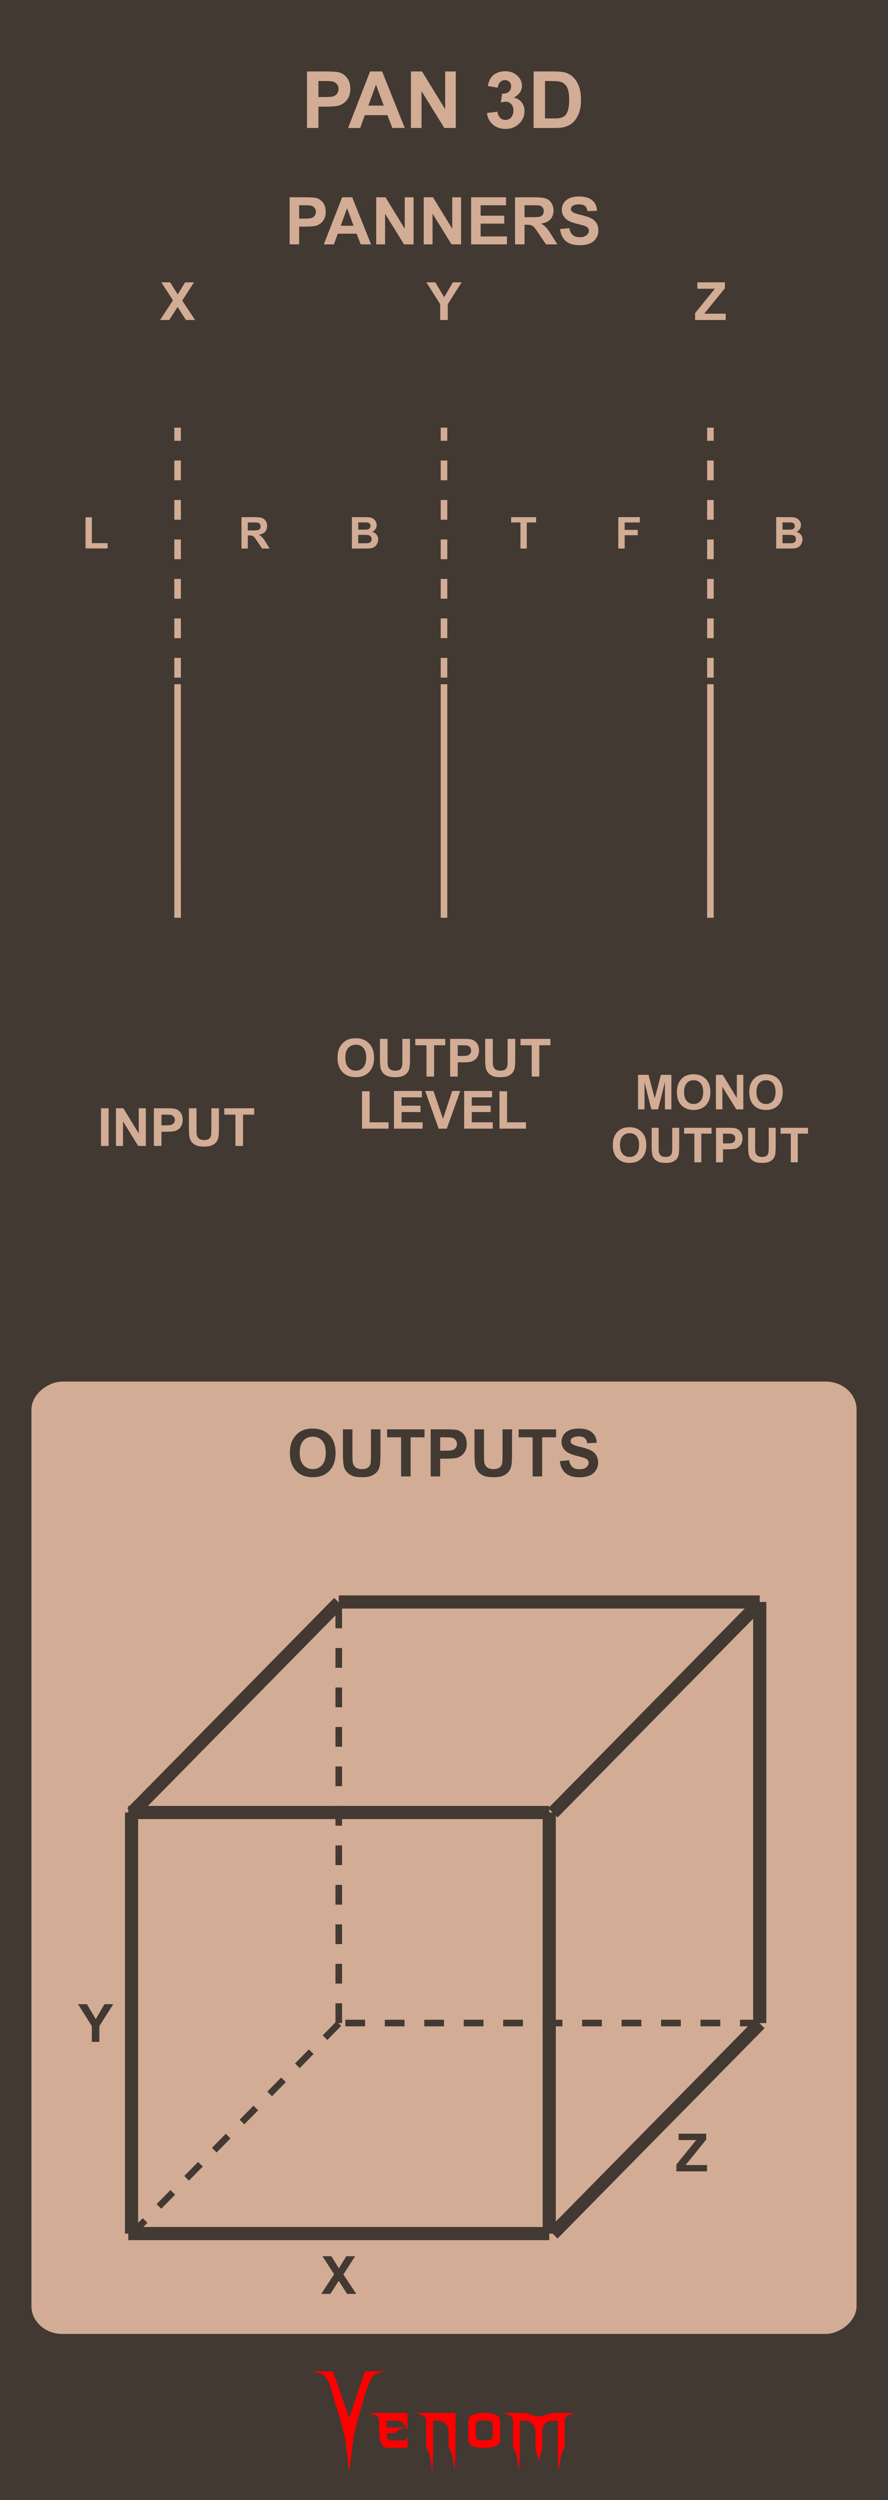 <?xml version="1.0" encoding="UTF-8" standalone="no"?>
<!-- Created with Inkscape (http://www.inkscape.org/) -->

<svg
   width="135"
   height="380"
   viewBox="0 0 357.188 1005.417"
   version="1.1"
   id="svg5"
   inkscape:version="1.1.1 (3bf5ae0d25, 2021-09-20)"
   sodipodi:docname="Pan3D_Earth.svg"
   xmlns:inkscape="http://www.inkscape.org/namespaces/inkscape"
   xmlns:sodipodi="http://sodipodi.sourceforge.net/DTD/sodipodi-0.dtd"
   xmlns="http://www.w3.org/2000/svg"
   xmlns:svg="http://www.w3.org/2000/svg">
  <sodipodi:namedview
     id="namedview7"
     pagecolor="#ffffff"
     bordercolor="#666666"
     borderopacity="1.0"
     inkscape:pageshadow="2"
     inkscape:pageopacity="0.0"
     inkscape:pagecheckerboard="0"
     inkscape:document-units="px"
     showgrid="true"
     scale-x="10"
     inkscape:showpageshadow="false"
     viewbox-x="0"
     showguides="false"
     objecttolerance="1"
     gridtolerance="1"
     guidetolerance="1"
     inkscape:zoom="2.2342105"
     inkscape:cx="67.585395"
     inkscape:cy="190"
     inkscape:window-width="1920"
     inkscape:window-height="1057"
     inkscape:window-x="1592"
     inkscape:window-y="-8"
     inkscape:window-maximized="1"
     inkscape:current-layer="layer5"
     units="px">
    <inkscape:grid
       type="xygrid"
       id="grid832"
       units="px"
       spacingx="2.646"
       spacingy="2.646"
       originx="0"
       empspacing="5"
       dotted="false"
       visible="false"
       enabled="true" />
    <inkscape:grid
       type="xygrid"
       id="grid15270"
       visible="false" />
  </sodipodi:namedview>
  <defs
     id="defs2" />
  <g
     inkscape:groupmode="layer"
     id="layer3"
     inkscape:label="Faceplate"
     style="display:inline">
    <rect
       style="display:inline;vector-effect:non-scaling-stroke;fill:#423932;fill-opacity:1;stroke-width:0.187;-inkscape-stroke:hairline"
       id="rect910-6-1-4"
       width="357.188"
       height="1005.417"
       x="-1.0231816e-13"
       y="-1.7763568e-15" />
  </g>
  <g
     inkscape:groupmode="layer"
     id="layer4"
     inkscape:label="Brand"
     style="display:inline">
    <g
       id="g42796-0-7-2"
       transform="matrix(0.793,0,0,0.795,118.52,-19.618)"
       style="display:inline;fill:#ff0000;stroke-width:1.279">
      <g
         aria-label="enom"
         id="text4270-27-8-9-0"
         style="font-size:49.389px;line-height:1.25;font-family:'NECK ROMANCER';-inkscape-font-specification:'NECK ROMANCER, Normal';font-variant-ligatures:none;text-align:center;text-anchor:middle;fill:#ff0000;stroke-width:3.384">
        <path
           d="m 46.609,1249.244 q 0,1.158 0,3.425 3.183,0 9.453,0 -1.64,0.579 -2.99,1.206 -1.35,0.627 -2.363,1.688 -1.35,0 -4.051,0 0,1.495 0.434,2.556 0.386,1.109 1.833,1.109 2.267,0 6.801,0 0.482,-0.145 0.868,-0.627 0.338,-0.53 0.627,-1.736 0,2.026 0,6.125 -3.521,0 -10.563,0 -1.543,0 -2.653,-2.219 -1.109,-2.17 -1.109,-6.318 0,-1.978 0,-5.836 -0.386,-1.35 -1.881,-2.122 -1.495,-0.724 -3.569,-1.206 6.608,0 19.775,0 0,2.942 0,8.778 -1.206,-2.701 -2.219,-3.666 -1.013,-0.965 -2.701,-1.109 -0.916,-0.097 -2.17,-0.097 -1.206,0.048 -2.846,0.048 -0.241,0 -0.675,0 z"
           id="path42762-2-5-2"
           style="fill:#ff0000;stroke-width:3.384" />
        <path
           d="m 81.577,1245.289 q 0,5.884 0,17.701 0,3.087 -0.145,6.077 -0.096,3.039 -0.338,5.933 -0.386,-3.714 -0.965,-6.994 -0.531,-3.328 -2.026,-5.016 0,-2.99 0,-8.923 -0.241,-1.351 -0.723,-2.219 -0.482,-0.868 -1.061,-1.399 -1.109,-1.013 -2.412,-1.109 -1.35,-0.097 -2.267,-0.097 -0.482,0 -1.447,0 0,4.582 0,13.746 0,3.087 -0.096,6.077 -0.145,3.039 -0.386,5.933 -0.386,-3.714 -0.916,-6.994 -0.579,-3.328 -2.026,-5.016 0,-4.823 0,-14.373 -0.386,-1.35 -1.881,-2.122 -1.495,-0.724 -3.569,-1.206 6.752,0 20.257,0 z"
           id="path42764-5-7-3"
           style="fill:#ff0000;stroke-width:3.384" />
        <path
           d="m 104.197,1249.051 q 0,3.376 0,10.177 0,1.543 -1.929,2.653 -1.929,1.109 -6.077,1.109 -4.196,0 -6.125,-1.109 -1.929,-1.109 -1.929,-2.653 0,-3.376 0,-10.177 0,-1.543 1.929,-2.653 1.929,-1.109 6.125,-1.109 4.148,0 6.077,1.109 1.929,1.109 1.929,2.653 z m -3.762,7.91 q 0,-1.881 0,-5.643 0,-1.688 -1.254,-1.978 -1.206,-0.289 -2.99,-0.289 -1.833,0 -3.039,0.289 -1.254,0.289 -1.254,1.978 0,1.881 0,5.643 0,1.688 1.254,1.977 1.206,0.289 3.039,0.289 1.785,0 2.99,-0.289 1.254,-0.289 1.254,-1.977 z"
           id="path42766-8-9-0"
           style="fill:#ff0000;stroke-width:3.384" />
        <path
           d="m 142.348,1245.289 q -2.026,0.482 -3.521,1.206 -1.543,0.772 -1.881,2.122 0,4.775 0,14.373 -1.495,1.688 -2.026,5.016 -0.579,3.28 -0.965,6.994 -0.241,-2.894 -0.338,-5.933 -0.145,-2.99 -0.145,-6.077 0,-4.582 0,-13.746 -0.482,0 -1.399,0 -0.531,0 -1.158,0 -0.627,0 -1.302,0.145 -1.254,0.241 -2.412,1.206 -1.158,0.965 -1.64,3.473 0,2.99 0,8.923 -0.145,0.627 -0.289,1.109 -0.097,0.482 -0.193,0.82 -0.531,1.978 -0.386,1.351 0.193,-0.627 -0.289,1.158 -0.097,0.338 -0.241,0.868 -0.145,0.531 -0.338,1.302 -0.145,-0.675 -0.289,-1.206 -0.145,-0.482 -0.241,-0.82 -0.531,-2.026 -0.338,-1.302 0.193,0.772 -0.434,-1.688 -0.048,-0.289 -0.193,-0.724 -0.097,-0.386 -0.193,-0.868 0,-2.99 0,-8.923 -0.289,-1.351 -0.772,-2.219 -0.482,-0.868 -1.061,-1.399 -1.109,-1.013 -2.412,-1.109 -1.302,-0.097 -2.267,-0.097 -0.482,0 -1.399,0 0,4.582 0,13.746 0,3.087 -0.145,6.077 -0.097,3.039 -0.338,5.933 -0.386,-3.714 -0.965,-6.994 -0.531,-3.328 -2.026,-5.016 0,-4.823 0,-14.373 -0.386,-1.35 -1.881,-2.122 -1.495,-0.724 -3.569,-1.206 3.955,0 11.768,0 1.158,0.386 3.473,1.157 0.772,0.289 1.592,0.434 0.82,0.145 1.688,0.145 0.868,0 1.736,-0.145 0.82,-0.145 1.592,-0.434 1.158,-0.386 3.424,-1.157 3.955,0 11.768,0 z"
           id="path42768-1-5-9"
           style="fill:#ff0000;stroke-width:3.384" />
      </g>
      <g
         aria-label="V"
         transform="matrix(1.236,0,0,0.809,-497.881,123.486)"
         id="text4270-3-5-2-4-0-7"
         style="font-size:78.506px;line-height:1.25;font-family:Nosferotica;-inkscape-font-specification:'Nosferotica, Normal';font-variant-ligatures:none;text-align:center;text-anchor:middle;fill:#ff0000;stroke-width:4.184">
        <path
           d="m 431.65,1360.686 8.574,-0.102 c 0,0 -4.408,1.088 -5.599,3.728 -1.881,4.169 -3.642,14.663 -3.642,14.663 l -2.233,11.519 -1.833,11.831 -1.718,21.311 -1.695,-21.311 -1.922,-11.521 -2.501,-11.829 c 0,0 -1.52,-10.287 -3.383,-14.483 -1.145,-2.579 -5.634,-3.806 -5.634,-3.806 h 8.466 l 6.669,29.157 z"
           id="path30410-2-3-0"
           sodipodi:nodetypes="ccscccccccscccc"
           style="fill:#ff0000;stroke-width:4.184" />
      </g>
    </g>
  </g>
  <g
     inkscape:groupmode="layer"
     id="layer5"
     inkscape:label="Solid"
     style="display:inline">
    <rect
       style="display:inline;vector-effect:non-scaling-stroke;fill:#d2ac95;fill-opacity:1;stroke-width:0.026;-inkscape-stroke:hairline"
       id="rect76101-3-4-0-9"
       width="383.001"
       height="331.894"
       x="-938.626"
       y="12.647"
       ry="12.392"
       rx="11.207"
       transform="rotate(-90)" />
    <g
       aria-label="Y"
       id="text11170-1-8"
       style="font-weight:bold;font-size:21.167px;line-height:1.25;font-family:Arial;-inkscape-font-specification:'Arial, Bold';font-variant-ligatures:none;text-align:center;text-anchor:middle;display:inline;fill:#d2ac95;fill-opacity:1;stroke-width:2.646"
       transform="translate(0,2.368)">
      <path
         d="m 177.059,126.33 v -6.377 l -5.55,-8.775 h 3.586 l 3.566,5.994 3.493,-5.994 h 3.524 l -5.571,8.795 v 6.356 z"
         id="path43187"
         style="fill:#d2ac95;fill-opacity:1" />
    </g>
    <g
       aria-label="X"
       id="text11170-6"
       style="font-weight:bold;font-size:21.167px;line-height:1.25;font-family:Arial;-inkscape-font-specification:'Arial, Bold';font-variant-ligatures:none;text-align:center;text-anchor:middle;display:inline;fill:#d2ac95;fill-opacity:1;stroke-width:2.646">
      <path
         d="m 64.394,128.698 5.178,-7.907 -4.692,-7.245 h 3.576 l 3.039,4.868 2.977,-4.868 h 3.545 l -4.713,7.359 5.178,7.793 h -3.69 l -3.359,-5.24 -3.369,5.24 z"
         id="path43184"
         style="fill:#d2ac95;fill-opacity:1" />
    </g>
    <g
       aria-label="Z"
       id="text11170-7-4"
       style="font-weight:bold;font-size:21.167px;line-height:1.25;font-family:Arial;-inkscape-font-specification:'Arial, Bold';font-variant-ligatures:none;text-align:center;text-anchor:middle;display:inline;fill:#d2ac95;fill-opacity:1;stroke-width:2.646"
       transform="translate(0,1.184)">
      <path
         d="m 279.595,127.514 v -2.76 l 7.958,-9.829 h -7.059 v -2.563 h 11.09 v 2.377 l -8.299,10.222 h 8.62 v 2.553 z"
         id="path43190"
         style="fill:#d2ac95;fill-opacity:1" />
    </g>
    <g
       aria-label="L"
       id="text47531"
       style="font-weight:bold;font-size:17.639px;line-height:1.25;font-family:Arial;-inkscape-font-specification:'Arial, Bold';font-variant-ligatures:none;text-align:center;text-anchor:middle;display:inline;fill:#d2ac95;fill-opacity:1;stroke-width:2.646">
      <path
         d="m 34.396,220.557 v -12.523 h 2.549 v 10.396 h 6.339 v 2.127 z"
         id="path57016"
         style="fill:#d2ac95;fill-opacity:1" />
    </g>
    <g
       aria-label="R"
       id="text47531-6"
       style="font-weight:bold;font-size:17.639px;line-height:1.25;font-family:Arial;-inkscape-font-specification:'Arial, Bold';font-variant-ligatures:none;text-align:center;text-anchor:middle;display:inline;fill:#d2ac95;fill-opacity:1;stroke-width:2.646">
      <path
         d="m 97.128,220.608 v -12.626 h 5.366 q 2.024,0 2.937,0.345 0.922,0.336 1.473,1.206 0.551,0.87 0.551,1.99 0,1.421 -0.835,2.351 -0.835,0.922 -2.498,1.163 0.827,0.482 1.361,1.059 0.543,0.577 1.456,2.05 l 1.542,2.463 h -3.049 l -1.843,-2.747 q -0.982,-1.473 -1.344,-1.852 -0.362,-0.388 -0.767,-0.525 -0.405,-0.146 -1.283,-0.146 h -0.517 v 5.271 z m 2.549,-7.286 h 1.886 q 1.835,0 2.291,-0.155 0.456,-0.155 0.715,-0.534 0.258,-0.379 0.258,-0.947 0,-0.637 -0.345,-1.025 -0.336,-0.396 -0.956,-0.5 -0.31,-0.043 -1.86,-0.043 h -1.99 z"
         id="path57019"
         style="fill:#d2ac95;fill-opacity:1" />
    </g>
    <g
       aria-label="B"
       id="text47531-61"
       style="font-weight:bold;font-size:17.639px;line-height:1.25;font-family:Arial;-inkscape-font-specification:'Arial, Bold';font-variant-ligatures:none;text-align:center;text-anchor:middle;display:inline;fill:#d2ac95;fill-opacity:1;stroke-width:2.646">
      <path
         d="m 141.552,207.982 h 5.047 q 1.499,0 2.231,0.129 0.741,0.121 1.318,0.517 0.586,0.396 0.973,1.059 0.388,0.655 0.388,1.473 0,0.887 -0.482,1.628 -0.474,0.741 -1.292,1.111 1.154,0.336 1.774,1.145 0.62,0.81 0.62,1.903 0,0.861 -0.405,1.679 -0.396,0.81 -1.094,1.301 -0.689,0.482 -1.705,0.594 -0.637,0.069 -3.075,0.086 h -4.298 z m 2.549,2.102 v 2.92 h 1.671 q 1.49,0 1.852,-0.043 0.655,-0.077 1.025,-0.448 0.379,-0.379 0.379,-0.99 0,-0.586 -0.327,-0.947 -0.319,-0.37 -0.956,-0.448 -0.379,-0.043 -2.179,-0.043 z m 0,5.021 v 3.376 h 2.36 q 1.378,0 1.748,-0.077 0.568,-0.103 0.922,-0.5 0.362,-0.405 0.362,-1.077 0,-0.568 -0.276,-0.965 -0.276,-0.396 -0.801,-0.577 -0.517,-0.181 -2.257,-0.181 z"
         id="path57022"
         style="fill:#d2ac95;fill-opacity:1" />
    </g>
    <g
       aria-label="T"
       id="text47531-4"
       style="font-weight:bold;font-size:17.639px;line-height:1.25;font-family:Arial;-inkscape-font-specification:'Arial, Bold';font-variant-ligatures:none;text-align:center;text-anchor:middle;display:inline;fill:#d2ac95;fill-opacity:1;stroke-width:2.646">
      <path
         d="m 209.348,220.608 v -10.49 h -3.747 v -2.136 h 10.034 v 2.136 h -3.738 v 10.49 z"
         id="path57025"
         style="fill:#d2ac95;fill-opacity:1" />
    </g>
    <g
       aria-label="F"
       id="text47531-3"
       style="font-weight:bold;font-size:17.639px;line-height:1.25;font-family:Arial;-inkscape-font-specification:'Arial, Bold';font-variant-ligatures:none;text-align:center;text-anchor:middle;display:inline;fill:#d2ac95;fill-opacity:1;stroke-width:2.646">
      <path
         d="m 248.708,220.608 v -12.626 h 8.656 v 2.136 h -6.106 v 2.989 h 5.271 v 2.136 h -5.271 v 5.366 z"
         id="path57028"
         style="fill:#d2ac95;fill-opacity:1" />
    </g>
    <g
       aria-label="B"
       id="text47531-5"
       style="font-weight:bold;font-size:17.639px;line-height:1.25;font-family:Arial;-inkscape-font-specification:'Arial, Bold';font-variant-ligatures:none;text-align:center;text-anchor:middle;display:inline;fill:#d2ac95;fill-opacity:1;stroke-width:2.646">
      <path
         d="m 312.215,207.982 h 5.047 q 1.499,0 2.231,0.129 0.741,0.121 1.318,0.517 0.586,0.396 0.973,1.059 0.388,0.655 0.388,1.473 0,0.887 -0.482,1.628 -0.474,0.741 -1.292,1.111 1.154,0.336 1.774,1.145 0.62,0.81 0.62,1.903 0,0.861 -0.405,1.679 -0.396,0.81 -1.094,1.301 -0.689,0.482 -1.705,0.594 -0.637,0.069 -3.075,0.086 h -4.298 z m 2.549,2.102 v 2.92 h 1.671 q 1.49,0 1.852,-0.043 0.655,-0.077 1.025,-0.448 0.379,-0.379 0.379,-0.99 0,-0.586 -0.327,-0.947 -0.319,-0.37 -0.956,-0.448 -0.379,-0.043 -2.179,-0.043 z m 0,5.021 v 3.376 h 2.36 q 1.378,0 1.748,-0.077 0.568,-0.103 0.922,-0.5 0.362,-0.405 0.362,-1.077 0,-0.568 -0.276,-0.965 -0.276,-0.396 -0.801,-0.577 -0.517,-0.181 -2.257,-0.181 z"
         id="path57031"
         style="fill:#d2ac95;fill-opacity:1" />
    </g>
    <g
       aria-label="PANNERS"
       id="text93837"
       style="font-weight:bold;font-size:26.458px;line-height:1.25;font-family:Arial;-inkscape-font-specification:'Arial, Bold';font-variant-ligatures:none;text-align:center;text-anchor:middle;fill:#d2ac95;fill-opacity:1;stroke-width:2.646"
       transform="translate(515.785)">
      <path
         d="M -399.286,98.282 V 79.343 h 6.137 q 3.488,0 4.548,0.284 1.628,0.426 2.726,1.86 1.098,1.421 1.098,3.682 0,1.744 -0.633,2.933 -0.633,1.189 -1.615,1.873 -0.969,0.672 -1.977,0.891 -1.369,0.271 -3.966,0.271 h -2.493 v 7.144 z m 3.824,-15.735 v 5.374 h 2.093 q 2.261,0 3.023,-0.297 0.762,-0.297 1.189,-0.93 0.439,-0.633 0.439,-1.473 0,-1.034 -0.607,-1.705 -0.607,-0.672 -1.537,-0.84 -0.685,-0.129 -2.752,-0.129 z"
         id="path112942"
         style="fill:#d2ac95;fill-opacity:1" />
      <path
         d="m -366.524,98.282 h -4.16 l -1.654,-4.302 h -7.571 l -1.563,4.302 h -4.057 l 7.377,-18.939 h 4.044 z m -7.041,-7.493 -2.61,-7.028 -2.558,7.028 z"
         id="path112944"
         style="fill:#d2ac95;fill-opacity:1" />
      <path
         d="M -364.457,98.282 V 79.343 h 3.721 l 7.751,12.648 V 79.343 h 3.553 v 18.939 h -3.837 l -7.635,-12.351 v 12.351 z"
         id="path112946"
         style="fill:#d2ac95;fill-opacity:1" />
      <path
         d="M -345.349,98.282 V 79.343 h 3.721 l 7.751,12.648 V 79.343 h 3.553 v 18.939 h -3.837 l -7.635,-12.351 v 12.351 z"
         id="path112948"
         style="fill:#d2ac95;fill-opacity:1" />
      <path
         d="M -326.281,98.282 V 79.343 h 14.043 v 3.204 h -10.219 V 86.746 h 9.508 v 3.191 h -9.508 v 5.155 h 10.581 v 3.191 z"
         id="path112950"
         style="fill:#d2ac95;fill-opacity:1" />
      <path
         d="M -308.62,98.282 V 79.343 h 8.049 q 3.036,0 4.405,0.517 1.382,0.504 2.209,1.809 0.827,1.305 0.827,2.984 0,2.132 -1.253,3.527 -1.253,1.382 -3.747,1.744 1.24,0.723 2.041,1.589 0.814,0.866 2.183,3.075 l 2.313,3.695 h -4.573 l -2.765,-4.121 q -1.473,-2.209 -2.015,-2.778 -0.543,-0.581 -1.15,-0.788 -0.607,-0.22 -1.925,-0.22 h -0.775 v 7.906 z m 3.824,-10.93 h 2.829 q 2.752,0 3.436,-0.233 0.685,-0.233 1.072,-0.801 0.388,-0.568 0.388,-1.421 0,-0.956 -0.517,-1.537 -0.504,-0.594 -1.434,-0.749 -0.465,-0.065 -2.791,-0.065 h -2.984 z"
         id="path112952"
         style="fill:#d2ac95;fill-opacity:1" />
      <path
         d="m -290.495,92.12 3.721,-0.362 q 0.336,1.873 1.357,2.752 1.034,0.878 2.778,0.878 1.847,0 2.778,-0.775 0.943,-0.788 0.943,-1.835 0,-0.672 -0.4,-1.137 -0.388,-0.478 -1.369,-0.827 -0.672,-0.233 -3.062,-0.827 -3.075,-0.762 -4.315,-1.873 -1.744,-1.563 -1.744,-3.811 0,-1.447 0.814,-2.7 0.827,-1.266 2.364,-1.925 1.55,-0.659 3.734,-0.659 3.566,0 5.361,1.563 1.809,1.563 1.899,4.173 l -3.824,0.168 q -0.245,-1.46 -1.059,-2.093 -0.801,-0.646 -2.416,-0.646 -1.667,0 -2.61,0.685 -0.607,0.439 -0.607,1.176 0,0.672 0.568,1.15 0.723,0.607 3.514,1.266 2.791,0.659 4.121,1.369 1.344,0.698 2.093,1.925 0.762,1.214 0.762,3.01 0,1.628 -0.904,3.049 -0.904,1.421 -2.558,2.119 -1.654,0.685 -4.121,0.685 -3.591,0 -5.516,-1.654 -1.925,-1.667 -2.3,-4.845 z"
         id="path112954"
         style="fill:#d2ac95;fill-opacity:1" />
    </g>
    <g
       aria-label="INPUT"
       id="text100385"
       style="font-weight:bold;font-size:21.167px;line-height:1.25;font-family:Arial;-inkscape-font-specification:'Arial, Bold';font-variant-ligatures:none;text-align:center;text-anchor:middle;display:inline;fill:#d2ac95;fill-opacity:1;stroke-width:2.646"
       transform="translate(388.431,-1.394)">
      <path
         d="m -347.803,462.251 v -15.152 h 3.059 v 15.152 z"
         id="path112957"
         style="fill:#d2ac95;fill-opacity:1" />
      <path
         d="m -341.798,462.251 v -15.152 h 2.977 l 6.201,10.118 v -10.118 h 2.842 v 15.152 h -3.07 l -6.108,-9.881 v 9.881 z"
         id="path112959"
         style="fill:#d2ac95;fill-opacity:1" />
      <path
         d="m -326.543,462.251 v -15.152 h 4.909 q 2.791,0 3.638,0.227 1.302,0.341 2.181,1.488 0.879,1.137 0.879,2.946 0,1.395 -0.506,2.346 -0.506,0.951 -1.292,1.499 -0.775,0.537 -1.581,0.713 -1.096,0.217 -3.173,0.217 h -1.995 v 5.715 z m 3.059,-12.588 v 4.299 h 1.674 q 1.809,0 2.418,-0.238 0.61,-0.238 0.951,-0.744 0.351,-0.506 0.351,-1.178 0,-0.827 -0.486,-1.364 -0.486,-0.537 -1.23,-0.672 -0.548,-0.103 -2.201,-0.103 z"
         id="path112961"
         style="fill:#d2ac95;fill-opacity:1" />
      <path
         d="m -312.446,447.099 h 3.059 v 8.206 q 0,1.953 0.114,2.532 0.196,0.93 0.93,1.499 0.744,0.558 2.026,0.558 1.302,0 1.964,-0.527 0.661,-0.537 0.796,-1.313 0.134,-0.775 0.134,-2.573 v -8.382 h 3.059 v 7.958 q 0,2.729 -0.248,3.855 -0.248,1.127 -0.92,1.902 -0.661,0.775 -1.778,1.24 -1.116,0.455 -2.915,0.455 -2.17,0 -3.297,-0.496 -1.116,-0.506 -1.767,-1.302 -0.651,-0.806 -0.858,-1.685 -0.3,-1.302 -0.3,-3.845 z"
         id="path112963"
         style="fill:#d2ac95;fill-opacity:1" />
      <path
         d="m -293.729,462.251 v -12.588 h -4.496 v -2.563 h 12.041 v 2.563 h -4.486 v 12.588 z"
         id="path112965"
         style="fill:#d2ac95;fill-opacity:1" />
    </g>
    <g
       aria-label="OUTPUT"
       id="text118747"
       style="font-weight:bold;font-size:21.167px;line-height:1.25;font-family:Arial;-inkscape-font-specification:'Arial, Bold';font-variant-ligatures:none;text-align:center;text-anchor:middle;display:inline;fill:#d2ac95;fill-opacity:1;stroke-width:2.646">
      <path
         d="m 135.764,425.468 q 0,-2.315 0.692,-3.886 0.517,-1.158 1.406,-2.077 0.899,-0.92 1.964,-1.364 1.416,-0.599 3.266,-0.599 3.349,0 5.354,2.077 2.015,2.077 2.015,5.777 0,3.669 -1.995,5.746 -1.995,2.067 -5.333,2.067 -3.38,0 -5.374,-2.057 -1.995,-2.067 -1.995,-5.684 z m 3.152,-0.103 q 0,2.574 1.189,3.907 1.189,1.323 3.018,1.323 1.829,0 2.997,-1.313 1.178,-1.323 1.178,-3.958 0,-2.604 -1.147,-3.886 -1.137,-1.282 -3.028,-1.282 -1.891,0 -3.049,1.302 -1.158,1.292 -1.158,3.907 z"
         id="path126278"
         style="fill:#d2ac95;fill-opacity:1" />
      <path
         d="m 152.828,417.799 h 3.059 v 8.206 q 0,1.953 0.114,2.532 0.196,0.93 0.93,1.499 0.744,0.558 2.026,0.558 1.302,0 1.964,-0.527 0.661,-0.537 0.796,-1.313 0.134,-0.775 0.134,-2.573 v -8.382 h 3.059 v 7.958 q 0,2.729 -0.248,3.855 -0.248,1.127 -0.92,1.902 -0.661,0.775 -1.778,1.24 -1.116,0.455 -2.915,0.455 -2.17,0 -3.297,-0.496 -1.116,-0.506 -1.767,-1.302 -0.651,-0.806 -0.858,-1.685 -0.3,-1.302 -0.3,-3.845 z"
         id="path126280"
         style="fill:#d2ac95;fill-opacity:1" />
      <path
         d="m 171.545,432.951 v -12.588 h -4.496 v -2.563 h 12.041 v 2.563 h -4.486 v 12.588 z"
         id="path126282"
         style="fill:#d2ac95;fill-opacity:1" />
      <path
         d="m 181.064,432.951 v -15.152 h 4.909 q 2.791,0 3.638,0.227 1.302,0.341 2.181,1.488 0.878,1.137 0.878,2.946 0,1.395 -0.506,2.346 -0.506,0.951 -1.292,1.499 -0.775,0.537 -1.581,0.713 -1.096,0.217 -3.173,0.217 h -1.995 v 5.715 z m 3.059,-12.588 v 4.299 h 1.674 q 1.809,0 2.418,-0.238 0.61,-0.238 0.951,-0.744 0.351,-0.506 0.351,-1.178 0,-0.827 -0.486,-1.364 -0.486,-0.537 -1.23,-0.672 -0.548,-0.103 -2.201,-0.103 z"
         id="path126284"
         style="fill:#d2ac95;fill-opacity:1" />
      <path
         d="m 195.161,417.799 h 3.059 v 8.206 q 0,1.953 0.114,2.532 0.196,0.93 0.93,1.499 0.744,0.558 2.026,0.558 1.302,0 1.964,-0.527 0.661,-0.537 0.796,-1.313 0.134,-0.775 0.134,-2.573 v -8.382 h 3.059 v 7.958 q 0,2.729 -0.248,3.855 -0.248,1.127 -0.92,1.902 -0.661,0.775 -1.778,1.24 -1.116,0.455 -2.915,0.455 -2.17,0 -3.297,-0.496 -1.116,-0.506 -1.767,-1.302 -0.651,-0.806 -0.858,-1.685 -0.3,-1.302 -0.3,-3.845 z"
         id="path126286"
         style="fill:#d2ac95;fill-opacity:1" />
      <path
         d="m 213.878,432.951 v -12.588 h -4.496 v -2.563 h 12.041 v 2.563 h -4.486 v 12.588 z"
         id="path126288"
         style="fill:#d2ac95;fill-opacity:1" />
    </g>
    <g
       aria-label="MONO"
       id="text118747-6-0"
       style="font-weight:bold;font-size:19.403px;line-height:1.25;font-family:Arial;-inkscape-font-specification:'Arial, Bold';font-variant-ligatures:none;text-align:center;text-anchor:middle;display:inline;fill:#d2ac95;fill-opacity:1;stroke-width:2.646">
      <path
         d="M 256.646,446.154 V 432.265 h 4.197 l 2.52,9.474 2.492,-9.474 h 4.206 v 13.889 h -2.605 v -10.933 l -2.757,10.933 h -2.7 l -2.747,-10.933 v 10.933 z"
         id="path126291"
         style="fill:#d2ac95;fill-opacity:1" />
      <path
         d="m 272.278,439.295 q 0,-2.122 0.635,-3.562 0.474,-1.061 1.288,-1.904 0.824,-0.843 1.8,-1.251 1.298,-0.549 2.994,-0.549 3.07,0 4.908,1.904 1.847,1.904 1.847,5.296 0,3.363 -1.828,5.268 -1.828,1.895 -4.889,1.895 -3.098,0 -4.926,-1.885 -1.828,-1.895 -1.828,-5.211 z m 2.89,-0.095 q 0,2.359 1.09,3.581 1.09,1.213 2.766,1.213 1.677,0 2.747,-1.203 1.08,-1.213 1.08,-3.629 0,-2.387 -1.052,-3.562 -1.042,-1.175 -2.776,-1.175 -1.734,0 -2.795,1.194 -1.061,1.184 -1.061,3.581 z"
         id="path126293"
         style="fill:#d2ac95;fill-opacity:1" />
      <path
         d="M 287.967,446.154 V 432.265 h 2.729 l 5.684,9.275 v -9.275 h 2.605 v 13.889 h -2.814 l -5.599,-9.057 v 9.057 z"
         id="path126295"
         style="fill:#d2ac95;fill-opacity:1" />
      <path
         d="m 301.382,439.295 q 0,-2.122 0.635,-3.562 0.474,-1.061 1.288,-1.904 0.824,-0.843 1.8,-1.251 1.298,-0.549 2.994,-0.549 3.07,0 4.908,1.904 1.847,1.904 1.847,5.296 0,3.363 -1.828,5.268 -1.828,1.895 -4.889,1.895 -3.098,0 -4.926,-1.885 -1.828,-1.895 -1.828,-5.211 z m 2.89,-0.095 q 0,2.359 1.09,3.581 1.09,1.213 2.766,1.213 1.677,0 2.747,-1.203 1.08,-1.213 1.08,-3.629 0,-2.387 -1.052,-3.562 -1.042,-1.175 -2.776,-1.175 -1.734,0 -2.795,1.194 -1.061,1.184 -1.061,3.581 z"
         id="path126297"
         style="fill:#d2ac95;fill-opacity:1" />
    </g>
    <g
       aria-label="LEVEL"
       id="text118747-2"
       style="font-weight:bold;font-size:21.167px;line-height:1.25;font-family:Arial;-inkscape-font-specification:'Arial, Bold';font-variant-ligatures:none;text-align:center;text-anchor:middle;display:inline;fill:#d2ac95;fill-opacity:1;stroke-width:2.646">
      <path
         d="m 145.619,453.902 v -15.028 h 3.059 v 12.475 h 7.607 v 2.553 z"
         id="path126300"
         style="fill:#d2ac95;fill-opacity:1" />
      <path
         d="m 158.466,453.902 v -15.152 h 11.234 v 2.563 H 161.525 v 3.359 h 7.607 v 2.553 H 161.525 v 4.124 h 8.465 v 2.553 z"
         id="path126302"
         style="fill:#d2ac95;fill-opacity:1" />
      <path
         d="m 176.449,453.902 -5.416,-15.152 h 3.318 l 3.834,11.214 3.71,-11.214 h 3.245 l -5.426,15.152 z"
         id="path126304"
         style="fill:#d2ac95;fill-opacity:1" />
      <path
         d="m 186.702,453.902 v -15.152 h 11.234 v 2.563 h -8.175 v 3.359 h 7.607 v 2.553 h -7.607 v 4.124 h 8.465 v 2.553 z"
         id="path126306"
         style="fill:#d2ac95;fill-opacity:1" />
      <path
         d="m 200.903,453.902 v -15.028 h 3.059 v 12.475 h 7.607 v 2.553 z"
         id="path126308"
         style="fill:#d2ac95;fill-opacity:1" />
    </g>
    <g
       aria-label="OUTPUT"
       id="text118747-2-9"
       style="font-weight:bold;font-size:19.403px;line-height:1.25;font-family:Arial;-inkscape-font-specification:'Arial, Bold';font-variant-ligatures:none;text-align:center;text-anchor:middle;display:inline;fill:#d2ac95;fill-opacity:1;stroke-width:2.646">
      <path
         d="m 246.49,460.59 q 0,-2.122 0.635,-3.562 0.474,-1.061 1.288,-1.904 0.824,-0.843 1.8,-1.251 1.298,-0.549 2.994,-0.549 3.07,0 4.908,1.904 1.847,1.904 1.847,5.296 0,3.363 -1.828,5.268 -1.828,1.895 -4.889,1.895 -3.098,0 -4.926,-1.885 -1.828,-1.895 -1.828,-5.211 z m 2.89,-0.095 q 0,2.359 1.09,3.581 1.09,1.213 2.766,1.213 1.677,0 2.747,-1.203 1.08,-1.213 1.08,-3.629 0,-2.387 -1.052,-3.562 -1.042,-1.175 -2.776,-1.175 -1.734,0 -2.795,1.194 -1.061,1.184 -1.061,3.581 z"
         id="path126311"
         style="fill:#d2ac95;fill-opacity:1" />
      <path
         d="m 262.131,453.561 h 2.804 v 7.522 q 0,1.791 0.104,2.321 0.18,0.853 0.853,1.374 0.682,0.512 1.857,0.512 1.194,0 1.8,-0.483 0.606,-0.493 0.73,-1.203 0.123,-0.711 0.123,-2.359 v -7.683 h 2.804 v 7.295 q 0,2.501 -0.227,3.534 -0.227,1.033 -0.843,1.743 -0.606,0.711 -1.63,1.137 -1.023,0.417 -2.672,0.417 -1.99,0 -3.022,-0.455 -1.023,-0.464 -1.62,-1.194 -0.597,-0.739 -0.786,-1.544 -0.275,-1.194 -0.275,-3.524 z"
         id="path126313"
         style="fill:#d2ac95;fill-opacity:1" />
      <path
         d="m 279.289,467.45 v -11.539 h -4.121 v -2.35 h 11.037 v 2.35 h -4.112 v 11.539 z"
         id="path126315"
         style="fill:#d2ac95;fill-opacity:1" />
      <path
         d="m 288.014,467.45 v -13.889 h 4.5 q 2.558,0 3.335,0.208 1.194,0.313 1.999,1.364 0.805,1.042 0.805,2.7 0,1.279 -0.464,2.151 -0.464,0.872 -1.184,1.374 -0.711,0.493 -1.45,0.654 -1.004,0.199 -2.909,0.199 h -1.828 v 5.239 z m 2.804,-11.539 v 3.941 h 1.535 q 1.658,0 2.217,-0.218 0.559,-0.218 0.872,-0.682 0.322,-0.464 0.322,-1.08 0,-0.758 -0.445,-1.251 -0.445,-0.493 -1.127,-0.616 -0.502,-0.095 -2.018,-0.095 z"
         id="path126317"
         style="fill:#d2ac95;fill-opacity:1" />
      <path
         d="m 300.937,453.561 h 2.804 v 7.522 q 0,1.791 0.104,2.321 0.18,0.853 0.853,1.374 0.682,0.512 1.857,0.512 1.194,0 1.8,-0.483 0.606,-0.493 0.73,-1.203 0.123,-0.711 0.123,-2.359 v -7.683 h 2.804 v 7.295 q 0,2.501 -0.227,3.534 -0.227,1.033 -0.843,1.743 -0.606,0.711 -1.63,1.137 -1.023,0.417 -2.672,0.417 -1.99,0 -3.022,-0.455 -1.023,-0.464 -1.62,-1.194 -0.597,-0.739 -0.786,-1.544 -0.275,-1.194 -0.275,-3.524 z"
         id="path126319"
         style="fill:#d2ac95;fill-opacity:1" />
      <path
         d="m 318.094,467.45 v -11.539 h -4.121 v -2.35 h 11.037 v 2.35 h -4.112 v 11.539 z"
         id="path126321"
         style="fill:#d2ac95;fill-opacity:1" />
    </g>
    <path
       style="color:#000000;display:inline;fill:#d2ac95;fill-opacity:1;stroke-dasharray:7.938, 7.938;-inkscape-stroke:none"
       d="m 70.115,171.979 v 5.291 h 2.646 v -5.291 z m 0,13.229 v 7.938 h 2.645 l 0.002,-7.938 z m 0,15.875 v 7.938 h 2.645 v -7.938 z m 0,15.875 v 7.938 h 2.645 v -7.938 z m 0,15.875 v 7.938 h 2.645 v -7.938 z m 0,15.875 -0.002,7.938 h 2.646 v -7.938 z m -0.002,15.875 v 7.938 h 2.646 v -7.938 z"
       id="path1270-8-2-5-8-1-1-9-5" />
    <path
       style="color:#000000;display:inline;fill:#d2ac95;fill-opacity:1;-inkscape-stroke:none"
       d="m 70.115,275.166 -0.002,93.928 h 2.646 l 0.002,-93.928 z"
       id="path1270-8-2-5-8-1-1-9-5-0" />
    <path
       style="color:#000000;display:inline;fill:#d2ac95;fill-opacity:1;-inkscape-stroke:none"
       d="m 177.271,275.166 -0.002,93.928 h 2.646 l 0.002,-93.928 z"
       id="path1270-8-2-5-8-1-1-9-5-0-6" />
    <path
       style="color:#000000;display:inline;fill:#d2ac95;fill-opacity:1;-inkscape-stroke:none"
       d="m 284.428,275.166 -0.002,93.928 h 2.646 l 0.002,-93.928 z"
       id="path1270-8-2-5-8-1-1-9-5-0-8" />
    <path
       style="color:#000000;display:inline;fill:#d2ac95;fill-opacity:1;stroke-dasharray:7.938, 7.938;-inkscape-stroke:none"
       d="m 177.271,171.979 v 5.291 h 2.646 v -5.291 z m 0,13.229 v 7.938 h 2.645 l 0.002,-7.938 z m 0,15.875 v 7.938 h 2.645 v -7.938 z m 0,15.875 v 7.938 h 2.645 v -7.938 z m 0,15.875 v 7.938 h 2.645 v -7.938 z m 0,15.875 -0.002,7.938 h 2.646 v -7.938 z m -0.002,15.875 v 7.938 h 2.646 v -7.938 z"
       id="path1270-8-2-5-8-1-1-9-5-6" />
    <path
       style="color:#000000;display:inline;fill:#d2ac95;fill-opacity:1;stroke-dasharray:7.938, 7.938;-inkscape-stroke:none"
       d="m 284.428,171.979 v 5.291 h 2.646 v -5.291 z m 0,13.229 v 7.938 h 2.645 l 0.002,-7.938 z m 0,15.875 v 7.938 h 2.645 v -7.938 z m 0,15.875 v 7.938 h 2.645 v -7.938 z m 0,15.875 v 7.938 h 2.645 v -7.938 z m 0,15.875 -0.002,7.938 h 2.646 v -7.938 z m -0.002,15.875 v 7.938 h 2.646 v -7.938 z"
       id="path1270-8-2-5-8-1-1-9-5-2" />
    <g
       aria-label="PAN 3D"
       id="text154630"
       style="font-weight:bold;font-size:31.75px;line-height:1.25;font-family:Arial;-inkscape-font-specification:'Arial, Bold';font-variant-ligatures:none;text-align:center;text-anchor:middle;fill:#d2ac95;stroke-width:2.646">
      <path
         d="M 123.496,51.468 V 28.74 h 7.364 q 4.186,0 5.457,0.341 1.953,0.512 3.271,2.232 1.318,1.705 1.318,4.418 0,2.093 -0.76,3.519 -0.76,1.426 -1.938,2.248 -1.163,0.806 -2.372,1.07 -1.643,0.326 -4.759,0.326 h -2.992 v 8.573 z m 4.589,-18.883 v 6.449 h 2.511 q 2.713,0 3.628,-0.357 0.915,-0.357 1.426,-1.116 0.527,-0.76 0.527,-1.767 0,-1.24 -0.729,-2.046 -0.729,-0.806 -1.845,-1.008 -0.822,-0.155 -3.302,-0.155 z"
         id="path3117" />
      <path
         d="m 162.812,51.468 h -4.992 l -1.984,-5.162 h -9.085 l -1.876,5.162 h -4.868 l 8.852,-22.727 h 4.852 z m -8.449,-8.992 -3.132,-8.434 -3.07,8.434 z"
         id="path3119" />
      <path
         d="M 165.292,51.468 V 28.74 h 4.465 l 9.302,15.177 V 28.74 h 4.263 v 22.727 h -4.604 l -9.162,-14.821 v 14.821 z"
         id="path3121" />
      <path
         d="m 195.88,45.437 4.217,-0.512 q 0.202,1.612 1.085,2.465 0.884,0.853 2.139,0.853 1.349,0 2.263,-1.023 0.93,-1.023 0.93,-2.76 0,-1.643 -0.884,-2.604 -0.884,-0.961 -2.155,-0.961 -0.837,0 -2,0.326 l 0.481,-3.55 q 1.767,0.047 2.697,-0.76 0.93,-0.822 0.93,-2.17 0,-1.147 -0.682,-1.829 -0.682,-0.682 -1.814,-0.682 -1.116,0 -1.907,0.775 -0.791,0.775 -0.961,2.263 l -4.015,-0.682 q 0.419,-2.062 1.256,-3.287 0.853,-1.24 2.356,-1.938 1.519,-0.713 3.395,-0.713 3.209,0 5.147,2.046 1.597,1.674 1.597,3.783 0,2.992 -3.271,4.775 1.953,0.419 3.116,1.876 1.178,1.457 1.178,3.519 0,2.992 -2.186,5.1 -2.186,2.108 -5.442,2.108 -3.085,0 -5.116,-1.767 -2.031,-1.783 -2.356,-4.651 z"
         id="path3123" />
      <path
         d="m 214.638,28.74 h 8.387 q 2.837,0 4.325,0.434 2,0.589 3.426,2.093 1.426,1.504 2.17,3.69 0.744,2.17 0.744,5.364 0,2.806 -0.698,4.837 -0.853,2.48 -2.434,4.015 -1.194,1.163 -3.225,1.814 -1.519,0.481 -4.062,0.481 h -8.635 z m 4.589,3.845 v 15.053 h 3.426 q 1.922,0 2.775,-0.217 1.116,-0.279 1.845,-0.946 0.744,-0.667 1.209,-2.186 0.465,-1.535 0.465,-4.17 0,-2.635 -0.465,-4.046 -0.465,-1.411 -1.302,-2.201 -0.837,-0.791 -2.124,-1.07 -0.961,-0.217 -3.767,-0.217 z"
         id="path3125" />
    </g>
  </g>
  <g
     inkscape:groupmode="layer"
     id="layer7"
     inkscape:label="Alternate Solid"
     style="display:inline" />
  <g
     inkscape:groupmode="layer"
     id="layer6"
     inkscape:label="Line"
     style="display:inline" />
  <g
     inkscape:groupmode="layer"
     id="layer1"
     inkscape:label="Inverse Solid"
     style="display:inline">
    <g
       aria-label="X"
       id="text11170"
       style="font-weight:bold;font-size:21.167px;line-height:1.25;font-family:Arial;-inkscape-font-specification:'Arial, Bold';font-variant-ligatures:none;text-align:center;text-anchor:middle;display:inline;fill:#423932;fill-opacity:1;stroke-width:2.646">
      <path
         d="m 129.217,922.52 5.178,-7.907 -4.692,-7.245 h 3.576 l 3.039,4.868 2.977,-4.868 h 3.545 l -4.713,7.359 5.178,7.793 h -3.69 l -3.359,-5.24 -3.369,5.24 z"
         id="path43110"
         style="fill:#423932;fill-opacity:1" />
    </g>
    <g
       aria-label="Y"
       id="text11170-1"
       style="font-weight:bold;font-size:21.167px;line-height:1.25;font-family:Arial;-inkscape-font-specification:'Arial, Bold';font-variant-ligatures:none;text-align:center;text-anchor:middle;display:inline;fill:#423932;fill-opacity:1;stroke-width:2.646">
      <path
         d="m 36.926,821.17 v -6.377 l -5.55,-8.775 h 3.586 l 3.566,5.994 3.493,-5.994 h 3.524 l -5.571,8.795 v 6.356 z"
         id="path43107"
         style="fill:#423932;fill-opacity:1" />
    </g>
    <g
       aria-label="Z"
       id="text11170-7"
       style="font-weight:bold;font-size:21.167px;line-height:1.25;font-family:Arial;-inkscape-font-specification:'Arial, Bold';font-variant-ligatures:none;text-align:center;text-anchor:middle;display:inline;fill:#423932;fill-opacity:1;stroke-width:2.646">
      <path
         d="m 272.074,873.253 v -2.76 l 7.958,-9.829 h -7.059 v -2.563 h 11.09 v 2.377 l -8.299,10.222 h 8.62 v 2.553 z"
         id="path43113"
         style="fill:#423932;fill-opacity:1" />
    </g>
    <g
       aria-label="OUTPUTS"
       id="text108859"
       style="font-weight:bold;font-size:26.458px;line-height:1.25;font-family:Arial;-inkscape-font-specification:'Arial, Bold';font-variant-ligatures:none;text-align:center;text-anchor:middle;display:inline;fill:#423932;fill-opacity:1;stroke-width:2.646"
       transform="translate(505.514)">
      <path
         d="m -388.906,584.419 q 0,-2.894 0.866,-4.858 0.646,-1.447 1.757,-2.597 1.124,-1.15 2.455,-1.705 1.77,-0.749 4.082,-0.749 4.186,0 6.692,2.597 2.519,2.597 2.519,7.222 0,4.586 -2.493,7.183 -2.493,2.584 -6.666,2.584 -4.225,0 -6.718,-2.571 -2.493,-2.584 -2.493,-7.106 z m 3.94,-0.129 q 0,3.217 1.486,4.883 1.486,1.654 3.772,1.654 2.287,0 3.747,-1.641 1.473,-1.654 1.473,-4.948 0,-3.256 -1.434,-4.858 -1.421,-1.602 -3.785,-1.602 -2.364,0 -3.811,1.628 -1.447,1.615 -1.447,4.883 z"
         id="path112968"
         style="fill:#423932;fill-opacity:1" />
      <path
         d="m -367.577,574.833 h 3.824 v 10.258 q 0,2.442 0.142,3.165 0.245,1.163 1.163,1.873 0.93,0.698 2.532,0.698 1.628,0 2.455,-0.659 0.827,-0.672 0.995,-1.641 0.168,-0.969 0.168,-3.217 v -10.477 h 3.824 v 9.948 q 0,3.411 -0.31,4.819 -0.31,1.408 -1.15,2.377 -0.827,0.969 -2.222,1.55 -1.395,0.568 -3.643,0.568 -2.713,0 -4.121,-0.62 -1.395,-0.633 -2.209,-1.628 -0.814,-1.008 -1.072,-2.106 -0.375,-1.628 -0.375,-4.806 z"
         id="path112970"
         style="fill:#423932;fill-opacity:1" />
      <path
         d="m -344.18,593.773 v -15.735 h -5.62 v -3.204 h 15.051 v 3.204 h -5.607 v 15.735 z"
         id="path112972"
         style="fill:#423932;fill-opacity:1" />
      <path
         d="m -332.282,593.773 v -18.939 h 6.137 q 3.488,0 4.548,0.284 1.628,0.426 2.726,1.86 1.098,1.421 1.098,3.682 0,1.744 -0.633,2.933 -0.633,1.189 -1.615,1.873 -0.969,0.672 -1.977,0.891 -1.369,0.271 -3.966,0.271 h -2.493 v 7.144 z m 3.824,-15.735 v 5.374 h 2.093 q 2.261,0 3.023,-0.297 0.762,-0.297 1.189,-0.93 0.439,-0.633 0.439,-1.473 0,-1.034 -0.607,-1.705 -0.607,-0.672 -1.537,-0.84 -0.685,-0.129 -2.752,-0.129 z"
         id="path112974"
         style="fill:#423932;fill-opacity:1" />
      <path
         d="m -314.66,574.833 h 3.824 v 10.258 q 0,2.442 0.142,3.165 0.245,1.163 1.163,1.873 0.93,0.698 2.532,0.698 1.628,0 2.455,-0.659 0.827,-0.672 0.995,-1.641 0.168,-0.969 0.168,-3.217 v -10.477 h 3.824 v 9.948 q 0,3.411 -0.31,4.819 -0.31,1.408 -1.15,2.377 -0.827,0.969 -2.222,1.55 -1.395,0.568 -3.643,0.568 -2.713,0 -4.121,-0.62 -1.395,-0.633 -2.209,-1.628 -0.814,-1.008 -1.072,-2.106 -0.375,-1.628 -0.375,-4.806 z"
         id="path112976"
         style="fill:#423932;fill-opacity:1" />
      <path
         d="m -291.264,593.773 v -15.735 h -5.62 v -3.204 h 15.051 v 3.204 h -5.607 v 15.735 z"
         id="path112978"
         style="fill:#423932;fill-opacity:1" />
      <path
         d="m -280.334,587.61 3.721,-0.362 q 0.336,1.873 1.357,2.752 1.034,0.878 2.778,0.878 1.847,0 2.778,-0.775 0.943,-0.788 0.943,-1.835 0,-0.672 -0.4,-1.137 -0.388,-0.478 -1.369,-0.827 -0.672,-0.233 -3.062,-0.827 -3.075,-0.762 -4.315,-1.873 -1.744,-1.563 -1.744,-3.811 0,-1.447 0.814,-2.7 0.827,-1.266 2.364,-1.925 1.55,-0.659 3.734,-0.659 3.566,0 5.361,1.563 1.809,1.563 1.899,4.173 l -3.824,0.168 q -0.245,-1.46 -1.059,-2.093 -0.801,-0.646 -2.416,-0.646 -1.667,0 -2.61,0.685 -0.607,0.439 -0.607,1.176 0,0.672 0.568,1.15 0.723,0.607 3.514,1.266 2.791,0.659 4.121,1.369 1.344,0.698 2.093,1.925 0.762,1.214 0.762,3.01 0,1.628 -0.904,3.049 -0.904,1.421 -2.558,2.119 -1.654,0.685 -4.121,0.685 -3.592,0 -5.516,-1.654 -1.925,-1.667 -2.3,-4.845 z"
         id="path112980"
         style="fill:#423932;fill-opacity:1" />
    </g>
    <path
       style="color:#000000;display:inline;fill:#423932;fill-opacity:1;-inkscape-stroke:none"
       d="M 50.271,728.928 V 898.262 H 55.562 l 0.002,-169.334 z"
       id="path1270-8-2-5-8-1" />
    <path
       style="color:#000000;display:inline;fill:#423932;fill-opacity:1;-inkscape-stroke:none"
       d="m 218.281,728.928 v 169.334 h 5.291 l 0.002,-169.334 z"
       id="path1270-8-2-5-8-1-1" />
    <path
       style="color:#000000;display:inline;fill:#423932;fill-opacity:1;-inkscape-stroke:none"
       d="m 51.594,895.615 v 5.291 h 169.334 v -5.291 z"
       id="path1270-8-2-5-8-1-1-8" />
    <path
       style="color:#000000;display:inline;fill:#423932;fill-opacity:1;-inkscape-stroke:none"
       d="m 51.594,726.281 v 5.293 h 169.334 v -5.293 z"
       id="path1270-8-2-5-8-1-1-8-7" />
    <path
       style="color:#000000;display:inline;fill:#423932;fill-opacity:1;-inkscape-stroke:none"
       d="m 134.424,642.625 -83.248,84.576 3.771,3.711 83.248,-84.574 z"
       id="path1270-8-2-5-8-1-1-8-7-8" />
    <path
       style="color:#000000;display:inline;fill:#423932;fill-opacity:1;stroke-dasharray:7.937, 7.937;-inkscape-stroke:none"
       d="m 135.367,812.887 -5.568,5.656 1.885,1.855 5.568,-5.656 z m -11.137,11.312 -5.568,5.658 1.887,1.855 5.568,-5.656 z m -11.137,11.314 -5.568,5.656 1.887,1.857 5.568,-5.658 z m -11.135,11.314 -5.568,5.656 1.885,1.855 5.568,-5.656 z m -11.137,11.312 -5.568,5.658 1.885,1.855 5.568,-5.656 z m -11.137,11.314 -5.568,5.656 1.887,1.855 5.568,-5.656 z m -11.137,11.314 -5.566,5.656 1.885,1.855 5.568,-5.656 z m -11.135,11.312 -5.297,5.381 1.887,1.855 5.295,-5.381 z"
       id="path1270-8-2-5-8-1-1-8-7-8-5" />
    <path
       style="color:#000000;display:inline;fill:#423932;fill-opacity:1;-inkscape-stroke:none"
       d="m 303.758,811.959 -83.248,84.576 3.771,3.711 83.248,-84.576 z"
       id="path1270-8-2-5-8-1-1-8-7-8-5-2" />
    <path
       style="color:#000000;display:inline;fill:#423932;fill-opacity:1;-inkscape-stroke:none"
       d="m 303.758,642.625 -83.248,84.576 3.771,3.711 83.248,-84.574 z"
       id="path1270-8-2-5-8-1-1-8-7-8-7" />
    <path
       style="color:#000000;display:inline;fill:#423932;fill-opacity:1;-inkscape-stroke:none"
       d="m 302.949,644.262 -0.002,169.332 h 5.293 V 644.262 Z"
       id="path1270-8-2-5-8-1-1-5" />
    <path
       style="color:#000000;display:inline;fill:#423932;fill-opacity:1;stroke-dasharray:7.937, 7.937;-inkscape-stroke:none"
       d="m 134.938,646.906 v 7.938 h 2.646 v -7.938 z m 0,15.875 v 7.938 h 2.646 v -7.938 z m 0,15.875 v 7.938 h 2.646 v -7.938 z m 0,15.875 v 7.938 h 2.646 v -7.938 z m 0,15.875 v 7.938 h 2.646 v -7.938 z m 0,15.875 v 7.938 h 2.646 v -7.938 z m 0,15.875 v 7.938 h 2.646 v -7.938 z m 0,15.875 v 7.938 h 2.646 v -7.938 z m 0,15.875 v 7.938 h 2.645 v -7.938 z m 0,15.875 v 7.938 h 2.645 v -7.938 z m 0,15.875 v 7.938 h 2.645 v -7.938 z"
       id="path1270-8-2-5-8-1-1-9" />
    <path
       style="color:#000000;display:inline;fill:#423932;fill-opacity:1;-inkscape-stroke:none"
       d="m 136.26,641.615 v 5.291 h 169.334 v -5.291 z"
       id="path1270-8-2-5-8-1-1-8-3" />
    <path
       style="color:#000000;display:inline;fill:#423932;fill-opacity:1;stroke-dasharray:7.937, 7.937;-inkscape-stroke:none"
       d="m 138.906,812.271 v 2.646 h 7.938 v -2.646 z m 15.875,0 v 2.646 h 7.938 v -2.646 z m 15.875,0 v 2.646 h 7.938 v -2.646 z m 15.875,0 v 2.646 h 7.938 v -2.646 z m 15.875,0 v 2.646 h 7.938 v -2.646 z m 15.875,0 v 2.646 h 7.938 v -2.646 z m 15.875,0 v 2.646 h 7.938 v -2.646 z m 15.875,0 v 2.646 h 7.938 v -2.646 z m 15.875,0 v 2.646 h 7.938 v -2.646 z m 15.875,0 v 2.646 l 7.938,-0.002 v -2.645 z m 15.875,0 v 2.645 h 7.938 v -2.645 z"
       id="path1270-8-2-5-8-1-1-8-3-9" />
  </g>
  <g
     inkscape:groupmode="layer"
     id="layer8"
     inkscape:label="Inverse Line"
     style="display:inline" />
  <g
     inkscape:groupmode="layer"
     id="layer2"
     inkscape:label="Widget"
     style="display:none">
    <circle
       style="display:inline;fill:#ff0000;stroke:#ff0000;stroke-width:5.157;stroke-opacity:1"
       id="path1065-7-2-8-1-2-9-9-2"
       cx="285.75"
       cy="369.094"
       r="27.849" />
    <circle
       style="display:inline;fill:#ff0000;stroke:#ff0000;stroke-width:5.157;stroke-opacity:1"
       id="path1065-7-2-8-1-2-9-9"
       cx="305.594"
       cy="813.594"
       r="27.849" />
    <circle
       style="display:inline;fill:#ff0000;stroke:#ff0000;stroke-width:5.157;stroke-opacity:1"
       id="path1065-7-2-8-1-11-6-8-9"
       cx="220.927"
       cy="898.261"
       r="27.849" />
    <circle
       style="display:inline;fill:#ff0000;stroke:#ff0000;stroke-width:5.157;stroke-opacity:1"
       id="path1065-7-2-8-1-110-3-0-0"
       cx="136.26"
       cy="813.594"
       r="27.849" />
    <circle
       style="display:inline;fill:#ff0000;stroke:#ff0000;stroke-width:5.157;stroke-opacity:1"
       id="path1065-7-2-8-1-110-3-0-0-6"
       cx="51.594"
       cy="898.261"
       r="27.849" />
    <circle
       style="display:inline;fill:#ff0000;stroke:#ff0000;stroke-width:5.157;stroke-opacity:1"
       id="path1065-7-2-8-1-13-1-9-1"
       cx="71.438"
       cy="369.094"
       r="27.849" />
    <circle
       style="display:inline;fill:#ff0000;stroke:#ff0000;stroke-width:5.157;stroke-opacity:1"
       id="path1065-7-2-8-1-13-6-9-7-5"
       cx="178.594"
       cy="369.094"
       r="27.849" />
    <circle
       style="display:inline;fill:#ff0000;stroke:#ff0000;stroke-width:5.157;stroke-opacity:1"
       id="path1065-7-2-8-1-6-0-2-4-3"
       cx="71.438"
       cy="496.094"
       r="27.849" />
    <circle
       style="display:inline;fill:#ff0000;stroke:#ff0000;stroke-width:3.812;stroke-opacity:1"
       id="path1065-7-2-8-1-1-3-1-5-6-7-3-4"
       cx="178.594"
       cy="174.625"
       r="35.136" />
    <circle
       style="display:inline;fill:#ff0000;stroke:#ff0000;stroke-width:3.812;stroke-opacity:1"
       id="path1065-7-2-8-1-1-3-1-5-6-7-3-4-0"
       cx="178.594"
       cy="496.094"
       r="35.136" />
    <ellipse
       style="display:inline;fill:#ff0000;stroke:#ff0000;stroke-width:3.812;stroke-opacity:1"
       id="path1065-7-2-8-1-1-3-1-5-6-7-3-4-2"
       cx="71.438"
       cy="174.625"
       rx="35.136"
       ry="35.136" />
    <ellipse
       style="display:inline;fill:#ff0000;stroke:#ff0000;stroke-width:3.812;stroke-opacity:1"
       id="path1065-7-2-8-1-1-3-1-5-6-7-3-4-4"
       cx="285.75"
       cy="174.625"
       rx="35.136"
       ry="35.136" />
    <circle
       style="display:inline;fill:#ff0000;stroke:#ff0000;stroke-width:5.157;stroke-opacity:1"
       id="path1065-7-2-8-1-13-64-5-9-2"
       cx="136.26"
       cy="644.261"
       r="27.849" />
    <ellipse
       style="display:inline;fill:#ff0000;stroke:#ff0000;stroke-width:5.157;stroke-opacity:1"
       id="path1065-7-2-8-1-80-86-5-5"
       cx="51.594"
       cy="728.928"
       rx="27.848"
       ry="27.849" />
    <ellipse
       style="display:inline;fill:#ff0000;stroke:#ff0000;stroke-width:5.157;stroke-opacity:1"
       id="path1065-7-2-8-1-80-8-9-2-7"
       cx="305.594"
       cy="644.261"
       rx="27.848"
       ry="27.849" />
    <circle
       style="display:inline;fill:#ff0000;stroke:#ff0000;stroke-width:5.157;stroke-opacity:1"
       id="path1065-7-2-8-1-0-6-7-3-1"
       cx="178.594"
       cy="275.167"
       r="26.525" />
    <circle
       style="display:inline;fill:#ff0000;stroke:#ff0000;stroke-width:5.157;stroke-opacity:1"
       id="path1065-7-2-8-1-0-6-7-3-1-7"
       cx="285.75"
       cy="275.167"
       r="26.525" />
    <circle
       style="display:inline;fill:#ff0000;stroke:#ff0000;stroke-width:5.157;stroke-opacity:1"
       id="path1065-7-2-8-1-0-6-7-3-1-0"
       cx="71.438"
       cy="275.167"
       r="26.525" />
    <ellipse
       style="display:inline;fill:#ff0000;stroke:#ff0000;stroke-width:5.157;stroke-opacity:1"
       id="path1065-7-2-8-1-80-5-1-2-5"
       cx="220.927"
       cy="728.928"
       rx="27.848"
       ry="27.849" />
    <circle
       style="display:inline;fill:#ff0000;stroke:#ff0000;stroke-width:4.036;stroke-opacity:1"
       id="path1065-7-2-3-2-2-65-4"
       cx="285.75"
       cy="496.094"
       r="21.794" />
  </g>
</svg>
